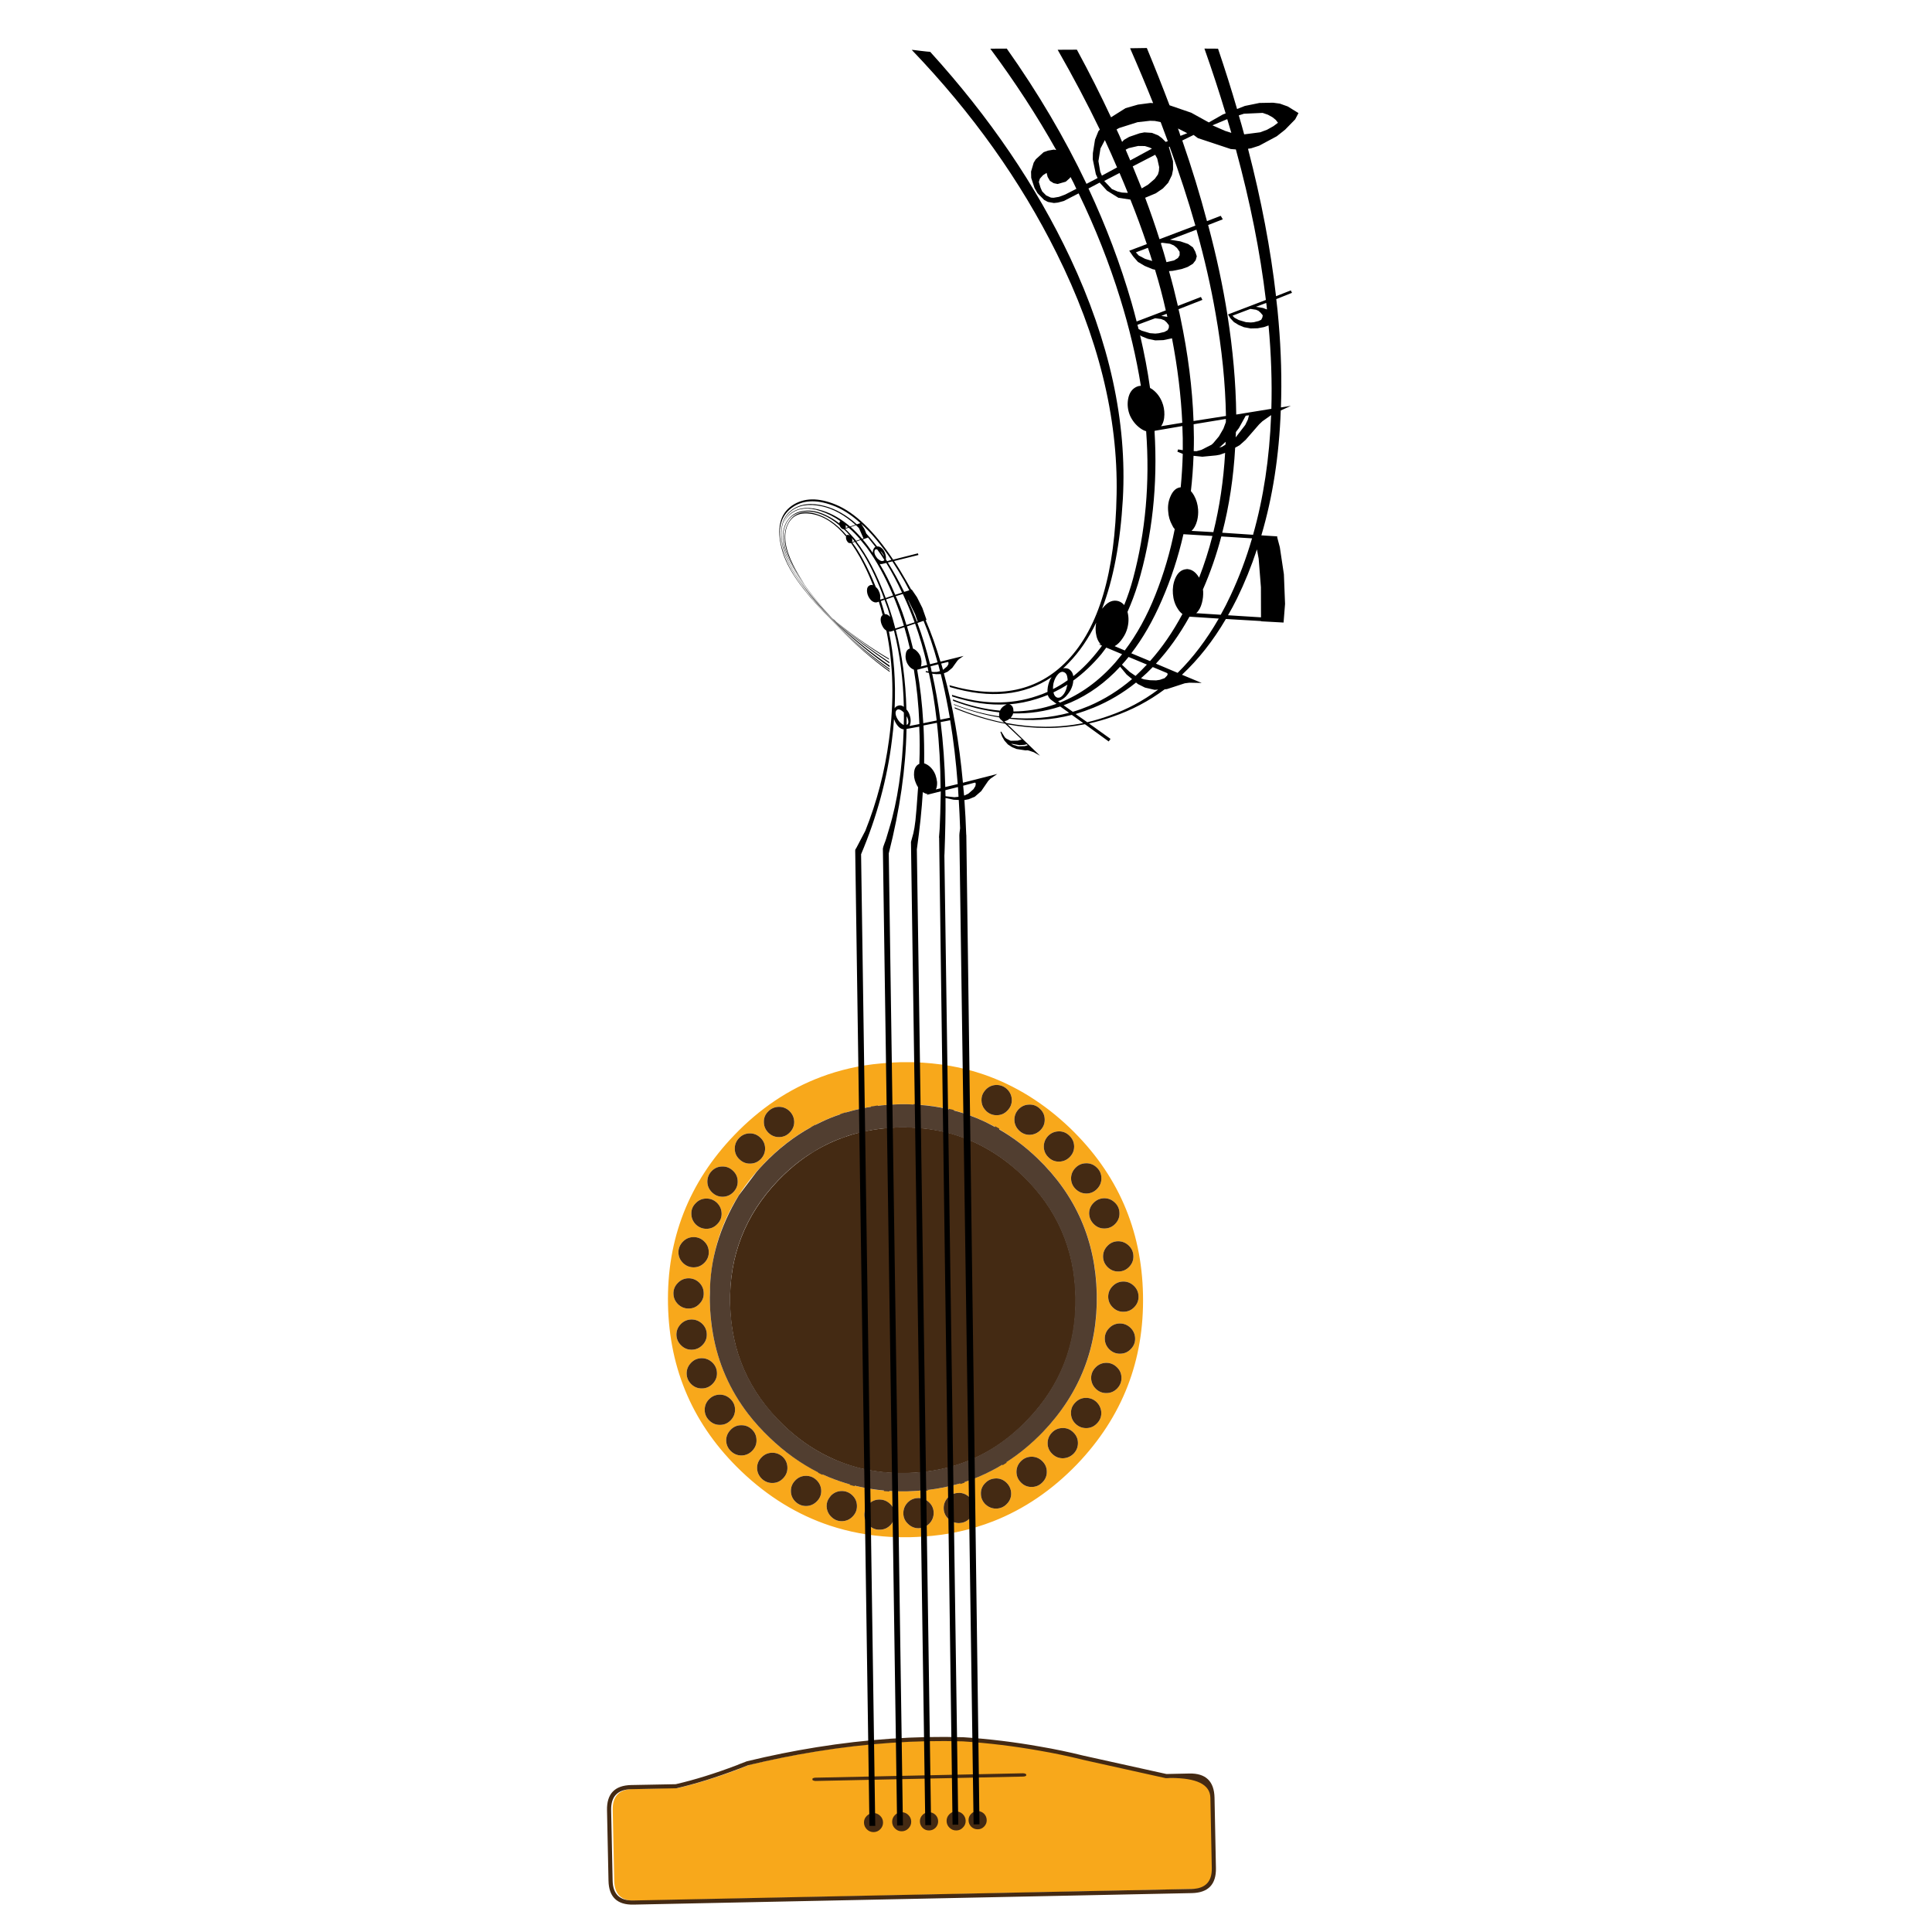 <?xml version="1.0" encoding="utf-8"?>
<!-- Generator: Adobe Illustrator 16.0.0, SVG Export Plug-In . SVG Version: 6.00 Build 0)  -->
<!DOCTYPE svg PUBLIC "-//W3C//DTD SVG 1.1//EN" "http://www.w3.org/Graphics/SVG/1.1/DTD/svg11.dtd">
<svg version="1.1" id="Layer_1" xmlns="http://www.w3.org/2000/svg" xmlns:xlink="http://www.w3.org/1999/xlink" x="0px" y="0px"
	 width="300px" height="300px" viewBox="0 0 300 300" enable-background="new 0 0 300 300" xml:space="preserve">
<g>
	<path fill-rule="evenodd" clip-rule="evenodd" fill="#F8A81B" d="M152.906,174.159c-1.655-0.789-3.383-1.403-5.185-1.839
		c-1.879-0.464-3.826-0.738-5.843-0.825c-0.729-0.034-1.466-0.047-2.212-0.038c-0.918,0.025-1.823,0.085-2.715,0.181
		c-1.699,0.172-3.337,0.471-4.916,0.901c-1.544,0.419-3.023,0.965-4.439,1.634c-3.285,1.526-6.288,3.706-9.007,6.537
		c-5.748,5.996-8.536,13.143-8.364,21.438c0.172,8.286,3.251,15.304,9.239,21.051c2.84,2.711,5.929,4.77,9.266,6.177
		c1.458,0.601,2.964,1.081,4.517,1.442c1.595,0.368,3.243,0.604,4.941,0.707c0.892,0.051,1.797,0.064,2.715,0.039
		c0.747-0.01,1.484-0.047,2.213-0.117c2.017-0.17,3.955-0.527,5.817-1.066c1.775-0.516,3.474-1.197,5.095-2.047
		c2.865-1.492,5.508-3.495,7.928-6.009c5.748-5.997,8.535-13.14,8.363-21.426c-0.18-8.295-3.26-15.317-9.238-21.063
		C158.547,177.423,155.824,175.532,152.906,174.159z M152.868,172.217c0.077,0.104,0.163,0.201,0.257,0.295
		c0.48,0.456,1.043,0.675,1.686,0.658c0.645-0.01,1.188-0.254,1.635-0.734c0.455-0.464,0.678-1.012,0.669-1.647
		c-0.018-0.644-0.261-1.197-0.733-1.66c-0.472-0.446-1.029-0.664-1.673-0.655c-0.644,0.017-1.192,0.262-1.647,0.732
		c-0.086,0.095-0.166,0.193-0.244,0.297c-0.292,0.402-0.429,0.861-0.412,1.376C152.414,171.384,152.568,171.831,152.868,172.217z
		 M152.765,166.85c4.899,1.691,9.364,4.466,13.396,8.326c7.344,7.068,11.119,15.695,11.324,25.878
		c0.205,10.191-3.205,18.958-10.23,26.302c-3.886,4.032-8.239,6.991-13.061,8.879c-1.656,0.643-3.363,1.163-5.121,1.557
		c-1.871,0.421-3.805,0.691-5.804,0.811c-0.617,0.043-1.244,0.073-1.878,0.09c-1.03,0.018-2.046,0.005-3.05-0.038
		c-1.69-0.096-3.341-0.291-4.954-0.593c-1.536-0.291-3.033-0.677-4.491-1.157c-5.052-1.673-9.655-4.495-13.807-8.467
		c-7.36-7.044-11.148-15.661-11.362-25.853c-0.206-10.183,3.221-18.954,10.281-26.314c3.979-4.144,8.462-7.154,13.447-9.032
		c1.432-0.541,2.912-0.987,4.439-1.339c1.595-0.369,3.233-0.626,4.916-0.772c1.004-0.103,2.02-0.167,3.05-0.192
		c0.635-0.009,1.261-0.009,1.878,0c2.007,0.059,3.955,0.252,5.842,0.579C149.364,165.83,151.092,166.275,152.765,166.85z
		 M117.559,227.973c0.018,0.635,0.262,1.184,0.733,1.647c0.481,0.454,1.042,0.673,1.686,0.656c0.644-0.009,1.188-0.254,1.634-0.733
		c0.455-0.472,0.673-1.024,0.657-1.66c-0.009-0.644-0.245-1.192-0.708-1.647c-0.48-0.446-1.042-0.665-1.686-0.655
		c-0.643,0.017-1.188,0.261-1.634,0.733C117.777,226.775,117.55,227.33,117.559,227.973z M126.785,229.825
		c-0.472-0.454-1.029-0.673-1.672-0.655c-0.644,0.008-1.192,0.252-1.647,0.732c-0.455,0.473-0.674,1.03-0.657,1.673
		c0.018,0.636,0.257,1.177,0.721,1.622c0.471,0.446,1.029,0.665,1.672,0.656c0.644-0.018,1.192-0.262,1.647-0.734
		c0.463-0.463,0.687-1.012,0.669-1.646C127.501,230.829,127.257,230.281,126.785,229.825z M132.344,232.181
		c-0.472-0.445-1.029-0.664-1.673-0.656c-0.644,0.018-1.193,0.258-1.647,0.72c-0.077,0.096-0.15,0.19-0.219,0.284
		c-0.309,0.394-0.459,0.853-0.45,1.377c0.017,0.515,0.184,0.979,0.501,1.389c0.068,0.086,0.146,0.167,0.232,0.245
		c0.472,0.463,1.029,0.687,1.673,0.669c0.643-0.018,1.192-0.261,1.646-0.733c0.455-0.471,0.674-1.025,0.657-1.659
		C133.056,233.18,132.816,232.635,132.344,232.181z M143.14,232.656c-0.18-0.034-0.369-0.047-0.566-0.038
		c-0.644,0.009-1.192,0.244-1.647,0.708c-0.446,0.48-0.665,1.042-0.656,1.686c0.009,0.635,0.253,1.174,0.734,1.621
		c0.463,0.454,1.017,0.678,1.66,0.669c0.197-0.008,0.386-0.038,0.566-0.09c0.412-0.104,0.777-0.317,1.094-0.643
		c0.446-0.482,0.665-1.038,0.656-1.674c-0.008-0.643-0.253-1.188-0.733-1.635C143.921,232.952,143.552,232.752,143.14,232.656z
		 M134.878,233.57c-0.446,0.48-0.665,1.043-0.656,1.686c0.018,0.635,0.262,1.175,0.734,1.621c0.472,0.455,1.029,0.674,1.672,0.657
		c0.644-0.01,1.193-0.249,1.647-0.721c0.009-0.009,0.018-0.018,0.026-0.026c0.429-0.472,0.639-1.021,0.631-1.646
		c-0.009-0.636-0.245-1.172-0.708-1.609c-0.009-0.008-0.018-0.017-0.026-0.025c-0.472-0.445-1.029-0.664-1.673-0.657
		C135.882,232.858,135.333,233.099,134.878,233.57z M116.761,221.963c-0.48-0.454-1.042-0.673-1.686-0.655
		c-0.643,0.008-1.188,0.248-1.634,0.721c-0.462,0.48-0.69,1.042-0.682,1.685c0.026,0.636,0.27,1.177,0.733,1.622
		c0.472,0.454,1.03,0.678,1.673,0.67c0.644-0.019,1.192-0.263,1.647-0.734c0.463-0.481,0.682-1.038,0.656-1.673
		C117.46,222.955,117.224,222.41,116.761,221.963z M109.426,218.952c0.009,0.636,0.253,1.185,0.734,1.647
		c0.472,0.454,1.03,0.673,1.672,0.656c0.644-0.009,1.193-0.253,1.647-0.733c0.446-0.473,0.665-1.025,0.656-1.66
		c-0.008-0.644-0.253-1.192-0.733-1.646c-0.472-0.446-1.029-0.666-1.673-0.656c-0.644,0.017-1.192,0.261-1.647,0.733
		C109.636,217.756,109.417,218.31,109.426,218.952z M107.29,211.631c-0.455,0.472-0.678,1.029-0.669,1.672
		c0.017,0.635,0.257,1.181,0.721,1.635c0.472,0.455,1.029,0.674,1.672,0.656c0.644-0.009,1.193-0.249,1.647-0.72
		c0.463-0.481,0.686-1.039,0.669-1.673c-0.017-0.645-0.257-1.188-0.721-1.636c-0.48-0.454-1.042-0.677-1.686-0.668
		C108.281,210.914,107.736,211.158,107.29,211.631z M107.342,204.888c-0.644,0.018-1.188,0.258-1.634,0.722
		c-0.455,0.471-0.678,1.028-0.669,1.672c0.018,0.635,0.262,1.18,0.733,1.635c0.472,0.463,1.029,0.686,1.673,0.669
		c0.644-0.018,1.193-0.262,1.647-0.734c0.455-0.471,0.674-1.024,0.657-1.659c-0.009-0.644-0.249-1.192-0.721-1.647
		C108.547,205.099,107.985,204.88,107.342,204.888z M106.878,198.493c-0.644,0.017-1.188,0.261-1.634,0.732
		c-0.463,0.473-0.687,1.03-0.669,1.673c0.017,0.636,0.257,1.18,0.721,1.635c0.48,0.455,1.042,0.674,1.686,0.655
		c0.644-0.008,1.188-0.252,1.634-0.732c0.463-0.473,0.682-1.025,0.657-1.659c-0.009-0.645-0.245-1.193-0.708-1.647
		C108.083,198.703,107.522,198.484,106.878,198.493z M109.336,192.754c-0.472-0.454-1.029-0.674-1.673-0.657
		c-0.644,0.01-1.193,0.253-1.647,0.734c-0.455,0.471-0.678,1.029-0.669,1.672c0.017,0.635,0.262,1.181,0.734,1.635
		c0.472,0.445,1.029,0.666,1.673,0.656c0.643-0.017,1.192-0.261,1.646-0.733c0.455-0.472,0.674-1.024,0.657-1.66
		C110.048,193.757,109.808,193.208,109.336,192.754z M109.645,186.113c-0.644,0.009-1.188,0.254-1.634,0.733
		c-0.463,0.464-0.682,1.017-0.656,1.66c0.009,0.635,0.244,1.184,0.708,1.647c0.48,0.446,1.042,0.665,1.686,0.656
		c0.644-0.018,1.188-0.262,1.634-0.734c0.463-0.471,0.686-1.024,0.668-1.659c-0.017-0.644-0.257-1.192-0.72-1.647
		C110.851,186.315,110.288,186.097,109.645,186.113z M114.547,183.424c-0.008-0.644-0.253-1.188-0.733-1.634
		c-0.473-0.454-1.029-0.673-1.673-0.656c-0.644,0.009-1.193,0.249-1.647,0.721c-0.446,0.472-0.665,1.029-0.656,1.673
		c0.017,0.635,0.262,1.179,0.734,1.635c0.472,0.454,1.029,0.678,1.672,0.669c0.644-0.018,1.193-0.262,1.647-0.734
		C114.346,184.616,114.565,184.059,114.547,183.424z M118.15,179.962c0.446-0.479,0.665-1.036,0.657-1.672
		c-0.018-0.644-0.262-1.188-0.733-1.634c-0.473-0.455-1.03-0.679-1.673-0.669c-0.644,0.017-1.193,0.261-1.647,0.733
		c-0.455,0.48-0.673,1.041-0.656,1.686c0.008,0.635,0.253,1.175,0.733,1.621c0.473,0.455,1.03,0.673,1.673,0.656
		C117.146,180.675,117.696,180.435,118.15,179.962z M120.917,171.869c-0.643,0.017-1.192,0.261-1.647,0.733
		c-0.462,0.464-0.682,1.017-0.656,1.66c0.008,0.635,0.249,1.184,0.72,1.646c0.472,0.455,1.03,0.674,1.673,0.657
		c0.644-0.01,1.193-0.254,1.647-0.734c0.455-0.471,0.678-1.024,0.669-1.659c-0.025-0.645-0.27-1.193-0.733-1.647
		C122.118,172.079,121.561,171.859,120.917,171.869z M159.816,171.522c-0.643,0.008-1.192,0.248-1.646,0.72
		c-0.446,0.472-0.665,1.029-0.656,1.672c0.018,0.635,0.262,1.181,0.732,1.635c0.464,0.455,1.018,0.678,1.66,0.669
		c0.645-0.025,1.197-0.271,1.66-0.732c0.455-0.473,0.674-1.025,0.656-1.661c-0.008-0.643-0.252-1.191-0.733-1.647
		C161.018,171.714,160.46,171.495,159.816,171.522z M116.401,274.026c3.611-0.866,7.18-1.582,10.706-2.148
		c7.738-1.253,15.283-1.772,22.634-1.557h0.013c3.999,0.267,7.95,0.746,11.852,1.44c2.238,0.387,4.461,0.854,6.666,1.403
		l0.012,0.012l12.934,2.871c0.025,0,0.051,0,0.076,0h0.219c0.078,0,0.154-0.005,0.232-0.013h0.219
		c4.066-0.009,6.125,1.012,6.176,3.062l0.219,10.99c0.051,2.118-0.979,3.198-3.088,3.242l-86.652,1.827
		c-2.119,0.042-3.2-1-3.243-3.127l-0.232-10.989c-0.042-2.119,0.996-3.199,3.114-3.242l6.961-0.155c0.017,0,0.039,0,0.064,0
		c2.968-0.694,6.164-1.694,9.586-2.998C115.384,274.438,115.895,274.232,116.401,274.026z M148.956,231.808
		c-0.034,0.008-0.073,0.013-0.116,0.013c-0.644,0.009-1.193,0.249-1.647,0.721c-0.454,0.473-0.673,1.029-0.656,1.672
		c0.009,0.636,0.249,1.177,0.721,1.622c0.48,0.454,1.042,0.678,1.686,0.669c0.042,0,0.081-0.004,0.115-0.013
		c0.592-0.034,1.098-0.274,1.518-0.72c0.455-0.482,0.678-1.038,0.669-1.674c-0.018-0.644-0.262-1.184-0.732-1.621
		C150.067,232.048,149.548,231.825,148.956,231.808z M156.291,230.238c-0.473-0.464-1.029-0.687-1.674-0.67
		c-0.188,0.009-0.373,0.034-0.553,0.077c-0.412,0.104-0.776,0.322-1.094,0.657c-0.463,0.471-0.682,1.028-0.656,1.672
		c0.009,0.626,0.245,1.166,0.707,1.622c0.344,0.317,0.722,0.519,1.134,0.604c0.18,0.043,0.364,0.06,0.553,0.052
		c0.644-0.018,1.188-0.258,1.634-0.722c0.463-0.471,0.687-1.02,0.67-1.647C156.994,231.241,156.754,230.692,156.291,230.238z
		 M161.812,226.853c-0.472-0.445-1.03-0.664-1.673-0.656c-0.644,0.019-1.192,0.263-1.647,0.734
		c-0.446,0.472-0.665,1.029-0.655,1.673c0.016,0.635,0.261,1.179,0.732,1.635c0.463,0.454,1.017,0.673,1.66,0.655
		c0.643-0.008,1.197-0.252,1.66-0.733c0.455-0.472,0.674-1.025,0.656-1.66C162.536,227.857,162.291,227.309,161.812,226.853z
		 M171.012,219.377c-0.025-0.643-0.27-1.196-0.734-1.66c-0.471-0.446-1.029-0.665-1.672-0.656s-1.193,0.254-1.646,0.734
		c-0.465,0.471-0.684,1.028-0.657,1.673c0.009,0.634,0.249,1.179,0.721,1.634c0.472,0.446,1.03,0.665,1.673,0.656
		c0.645-0.009,1.191-0.254,1.646-0.734C170.797,220.561,171.02,220.012,171.012,219.377z M171.744,211.618
		c-0.643,0.017-1.191,0.261-1.646,0.733c-0.453,0.472-0.678,1.028-0.668,1.673c0.025,0.636,0.27,1.18,0.732,1.634
		c0.473,0.455,1.029,0.673,1.672,0.656c0.645-0.009,1.193-0.249,1.648-0.721c0.455-0.479,0.674-1.037,0.656-1.672
		c-0.008-0.645-0.25-1.188-0.721-1.634C172.945,211.832,172.389,211.608,171.744,211.618z M175.592,209.481
		c0.465-0.472,0.688-1.024,0.67-1.66c-0.018-0.643-0.258-1.192-0.721-1.646c-0.48-0.455-1.041-0.678-1.686-0.669
		c-0.643,0.017-1.188,0.261-1.635,0.732c-0.463,0.473-0.686,1.03-0.668,1.673c0.018,0.636,0.258,1.181,0.721,1.635
		c0.48,0.455,1.041,0.674,1.686,0.655C174.602,210.193,175.146,209.953,175.592,209.481z M163.329,222.466
		c-0.446,0.471-0.665,1.028-0.655,1.673c0.008,0.635,0.253,1.18,0.732,1.634c0.465,0.454,1.018,0.678,1.66,0.669
		c0.644-0.026,1.197-0.27,1.66-0.733c0.445-0.472,0.666-1.025,0.656-1.66c-0.008-0.644-0.253-1.191-0.732-1.646
		c-0.473-0.464-1.03-0.683-1.674-0.658C164.333,221.754,163.783,221.993,163.329,222.466z M174.396,198.995
		c-0.645,0.016-1.191,0.261-1.648,0.733c-0.455,0.472-0.678,1.028-0.668,1.672c0.018,0.635,0.26,1.181,0.732,1.635
		c0.473,0.455,1.029,0.673,1.674,0.656c0.643-0.009,1.191-0.249,1.646-0.722c0.455-0.471,0.674-1.023,0.656-1.659
		c-0.01-0.644-0.248-1.191-0.721-1.647C175.598,199.209,175.039,198.985,174.396,198.995z M173.586,192.74
		c-0.645,0.018-1.189,0.263-1.635,0.733c-0.455,0.473-0.678,1.029-0.67,1.674c0.018,0.635,0.262,1.179,0.734,1.634
		s1.029,0.674,1.672,0.656c0.645-0.008,1.193-0.248,1.648-0.721c0.453-0.473,0.672-1.025,0.656-1.659
		c-0.01-0.645-0.25-1.193-0.721-1.647C174.791,192.956,174.229,192.732,173.586,192.74z M173.109,186.731
		c-0.473-0.456-1.029-0.678-1.672-0.67c-0.645,0.019-1.193,0.263-1.648,0.734c-0.455,0.463-0.678,1.017-0.67,1.659
		c0.027,0.635,0.271,1.18,0.734,1.635c0.473,0.464,1.029,0.687,1.674,0.669c0.643-0.008,1.191-0.248,1.646-0.72
		c0.463-0.481,0.682-1.039,0.656-1.674C173.82,187.723,173.58,187.177,173.109,186.731z M166.791,177.98
		c-0.018-0.643-0.262-1.187-0.733-1.634c-0.472-0.463-1.029-0.687-1.673-0.668c-0.644,0.017-1.193,0.257-1.647,0.72
		c-0.446,0.48-0.665,1.043-0.656,1.686c0.018,0.635,0.258,1.176,0.722,1.621c0.471,0.464,1.029,0.688,1.672,0.669
		c0.644-0.017,1.192-0.257,1.646-0.72C166.586,179.174,166.808,178.615,166.791,177.98z M168.631,180.632
		c-0.643,0.01-1.191,0.249-1.646,0.721c-0.455,0.473-0.678,1.028-0.67,1.673c0.018,0.636,0.263,1.18,0.734,1.634
		c0.48,0.456,1.041,0.678,1.686,0.67c0.643-0.019,1.188-0.262,1.635-0.734c0.453-0.479,0.672-1.037,0.654-1.672
		c-0.008-0.644-0.248-1.189-0.719-1.634C169.832,180.834,169.275,180.615,168.631,180.632z"/>
	<path fill-rule="evenodd" clip-rule="evenodd" fill="#442A13" d="M152.868,172.217c-0.3-0.386-0.454-0.833-0.464-1.339
		c-0.017-0.515,0.12-0.974,0.412-1.376c0.078-0.104,0.158-0.202,0.244-0.297c0.455-0.471,1.004-0.716,1.647-0.732
		c0.644-0.009,1.201,0.209,1.673,0.655c0.473,0.463,0.716,1.017,0.733,1.66c0.009,0.636-0.214,1.184-0.669,1.647
		c-0.446,0.48-0.99,0.725-1.635,0.734c-0.643,0.017-1.205-0.202-1.686-0.658C153.031,172.418,152.945,172.32,152.868,172.217z
		 M159.816,171.522c0.644-0.027,1.201,0.191,1.673,0.654c0.481,0.456,0.726,1.005,0.733,1.647c0.018,0.636-0.201,1.188-0.656,1.661
		c-0.463,0.462-1.016,0.707-1.66,0.732c-0.643,0.009-1.196-0.214-1.66-0.669c-0.471-0.454-0.715-1-0.732-1.635
		c-0.009-0.643,0.21-1.2,0.656-1.672C158.624,171.771,159.174,171.53,159.816,171.522z M120.917,171.869
		c0.644-0.01,1.201,0.21,1.673,0.656c0.463,0.454,0.708,1.003,0.733,1.647c0.009,0.635-0.214,1.188-0.669,1.659
		c-0.455,0.48-1.003,0.725-1.647,0.734c-0.643,0.017-1.201-0.202-1.673-0.657c-0.472-0.463-0.712-1.012-0.72-1.646
		c-0.026-0.644,0.193-1.196,0.656-1.66C119.725,172.13,120.274,171.886,120.917,171.869z M142.008,175.1
		c2.05,0.118,4.01,0.445,5.88,0.978c1.801,0.531,3.539,1.265,5.211,2.2c2.008,1.124,3.903,2.534,5.688,4.233
		c5.345,5.146,8.094,11.427,8.248,18.839c0.154,7.411-2.333,13.79-7.463,19.135c-1.716,1.793-3.552,3.29-5.508,4.49
		c-1.629,0.995-3.337,1.793-5.121,2.394c-1.845,0.618-3.779,1.025-5.804,1.223c-0.78,0.086-1.57,0.133-2.367,0.142
		c-0.875,0.026-1.733,0.013-2.574-0.039c-1.724-0.12-3.38-0.382-4.967-0.784c-1.57-0.412-3.075-0.97-4.516-1.674
		c-2.54-1.209-4.903-2.865-7.09-4.967c-5.354-5.13-8.107-11.401-8.261-18.813c-0.146-7.412,2.346-13.799,7.476-19.16
		c2.093-2.179,4.383-3.93,6.872-5.25c1.416-0.746,2.899-1.355,4.452-1.828c1.57-0.479,3.209-0.81,4.916-0.99
		c0.841-0.095,1.699-0.154,2.573-0.18C140.451,175.039,141.236,175.056,142.008,175.1z M118.15,179.962
		c-0.455,0.473-1.004,0.713-1.647,0.722c-0.644,0.017-1.201-0.201-1.673-0.656c-0.48-0.446-0.725-0.986-0.733-1.621
		c-0.017-0.645,0.201-1.205,0.656-1.686c0.455-0.473,1.004-0.717,1.647-0.733c0.643-0.01,1.2,0.214,1.673,0.669
		c0.471,0.446,0.716,0.99,0.733,1.634C118.815,178.926,118.597,179.482,118.15,179.962z M114.547,183.424
		c0.018,0.635-0.201,1.192-0.656,1.673c-0.454,0.473-1.003,0.717-1.647,0.734c-0.643,0.009-1.201-0.215-1.672-0.669
		c-0.472-0.456-0.717-1-0.734-1.635c-0.009-0.644,0.21-1.201,0.656-1.673c0.454-0.472,1.004-0.712,1.647-0.721
		c0.644-0.017,1.2,0.202,1.673,0.656C114.294,182.236,114.539,182.78,114.547,183.424z M109.645,186.113
		c0.643-0.017,1.206,0.202,1.686,0.656c0.463,0.455,0.704,1.004,0.72,1.647c0.018,0.635-0.206,1.188-0.668,1.659
		c-0.447,0.473-0.991,0.717-1.634,0.734c-0.644,0.009-1.206-0.21-1.686-0.656c-0.463-0.464-0.699-1.013-0.708-1.647
		c-0.026-0.644,0.193-1.196,0.656-1.66C108.457,186.367,109.001,186.122,109.645,186.113z M109.336,192.754
		c0.472,0.454,0.712,1.003,0.721,1.646c0.017,0.636-0.202,1.188-0.657,1.66c-0.454,0.473-1.003,0.717-1.646,0.733
		c-0.644,0.01-1.201-0.211-1.673-0.656c-0.472-0.454-0.717-1-0.734-1.635c-0.008-0.643,0.215-1.201,0.669-1.672
		c0.454-0.481,1.003-0.725,1.647-0.734C108.307,192.08,108.864,192.3,109.336,192.754z M106.878,198.493
		c0.644-0.009,1.205,0.21,1.685,0.656c0.463,0.454,0.7,1.003,0.708,1.647c0.025,0.634-0.193,1.187-0.657,1.659
		c-0.446,0.48-0.991,0.725-1.634,0.732c-0.643,0.019-1.205-0.2-1.686-0.655c-0.463-0.455-0.704-0.999-0.721-1.635
		c-0.017-0.643,0.206-1.2,0.669-1.673C105.69,198.754,106.235,198.51,106.878,198.493z M107.342,204.888
		c0.644-0.008,1.205,0.211,1.685,0.656c0.472,0.455,0.712,1.004,0.721,1.647c0.017,0.635-0.202,1.188-0.657,1.659
		c-0.454,0.473-1.003,0.717-1.647,0.734c-0.644,0.017-1.201-0.206-1.673-0.669c-0.471-0.455-0.716-1-0.733-1.635
		c-0.008-0.644,0.214-1.201,0.669-1.672C106.153,205.146,106.698,204.905,107.342,204.888z M107.29,211.631
		c0.446-0.473,0.991-0.717,1.634-0.733c0.644-0.009,1.205,0.214,1.686,0.668c0.463,0.447,0.704,0.991,0.721,1.636
		c0.017,0.634-0.206,1.191-0.669,1.673c-0.455,0.471-1.004,0.711-1.647,0.72c-0.644,0.018-1.201-0.201-1.672-0.656
		c-0.463-0.454-0.704-1-0.721-1.635C106.612,212.66,106.835,212.103,107.29,211.631z M109.426,218.952
		c-0.008-0.643,0.21-1.196,0.657-1.659c0.455-0.473,1.003-0.717,1.647-0.733c0.644-0.01,1.201,0.21,1.673,0.656
		c0.48,0.454,0.725,1.003,0.733,1.646c0.008,0.635-0.21,1.188-0.656,1.66c-0.455,0.48-1.004,0.725-1.647,0.733
		c-0.643,0.017-1.201-0.202-1.672-0.656C109.679,220.137,109.435,219.588,109.426,218.952z M116.761,221.963
		c0.463,0.447,0.699,0.992,0.708,1.635c0.026,0.635-0.193,1.191-0.656,1.673c-0.455,0.472-1.003,0.716-1.647,0.734
		c-0.643,0.008-1.201-0.216-1.673-0.67c-0.463-0.445-0.707-0.986-0.733-1.622c-0.009-0.643,0.219-1.204,0.682-1.685
		c0.447-0.473,0.992-0.713,1.634-0.721C115.718,221.29,116.281,221.509,116.761,221.963z M134.878,233.57
		c0.455-0.472,1.004-0.712,1.647-0.722c0.644-0.007,1.201,0.212,1.673,0.657c0.008,0.009,0.017,0.018,0.026,0.025
		c0.463,0.438,0.699,0.974,0.708,1.609c0.008,0.626-0.202,1.175-0.631,1.646c-0.008,0.009-0.017,0.018-0.026,0.026
		c-0.454,0.472-1.003,0.711-1.647,0.721c-0.643,0.017-1.201-0.202-1.672-0.657c-0.472-0.446-0.716-0.986-0.734-1.621
		C134.214,234.613,134.433,234.051,134.878,233.57z M142.664,237.302c-0.644,0.009-1.197-0.215-1.66-0.669
		c-0.481-0.447-0.725-0.986-0.734-1.621c-0.008-0.644,0.21-1.205,0.656-1.686c0.455-0.464,1.004-0.699,1.647-0.708
		c0.197-0.009,0.386,0.004,0.566,0.038c0.412,0.096,0.781,0.296,1.107,0.604c0.48,0.447,0.725,0.992,0.733,1.635
		c0.008,0.636-0.21,1.191-0.656,1.674c-0.317,0.325-0.682,0.539-1.094,0.643C143.05,237.264,142.861,237.294,142.664,237.302z
		 M132.344,232.181c0.472,0.454,0.712,0.999,0.721,1.635c0.017,0.634-0.202,1.188-0.657,1.659c-0.454,0.473-1.003,0.716-1.646,0.733
		c-0.644,0.018-1.201-0.206-1.673-0.669c-0.086-0.078-0.164-0.159-0.232-0.245c-0.317-0.41-0.485-0.874-0.501-1.389
		c-0.009-0.524,0.142-0.983,0.45-1.377c0.069-0.094,0.142-0.188,0.219-0.284c0.454-0.462,1.003-0.702,1.647-0.72
		C131.314,231.517,131.872,231.735,132.344,232.181z M126.785,229.825c0.472,0.456,0.716,1.004,0.734,1.647
		c0.017,0.635-0.206,1.184-0.669,1.646c-0.455,0.473-1.003,0.717-1.647,0.734c-0.644,0.009-1.201-0.21-1.672-0.656
		c-0.464-0.445-0.704-0.986-0.721-1.622c-0.017-0.643,0.202-1.2,0.657-1.673c0.455-0.48,1.003-0.725,1.647-0.732
		C125.755,229.152,126.313,229.371,126.785,229.825z M117.559,227.973c-0.008-0.643,0.219-1.197,0.682-1.659
		c0.446-0.473,0.991-0.717,1.634-0.733c0.644-0.01,1.206,0.209,1.686,0.655c0.463,0.455,0.699,1.004,0.708,1.647
		c0.017,0.636-0.202,1.188-0.657,1.66c-0.446,0.479-0.991,0.725-1.634,0.733c-0.644,0.017-1.205-0.202-1.686-0.656
		C117.82,229.156,117.576,228.607,117.559,227.973z M126.296,276.099c0.094-0.042,0.21-0.063,0.347-0.063l32.195-0.683
		c0.138,0,0.258,0.021,0.361,0.064c0.094,0.034,0.145,0.081,0.154,0.142v0.115c0,0.052-0.047,0.094-0.142,0.129
		c-0.103,0.043-0.224,0.063-0.36,0.063l-32.183,0.683c-0.137,0-0.253-0.021-0.347-0.064c-0.112-0.034-0.168-0.077-0.168-0.129
		v-0.115C126.146,276.18,126.193,276.133,126.296,276.099z M116.169,274.104c-0.455,0.188-0.914,0.369-1.377,0.541
		c-0.052,0.009-0.103,0.025-0.155,0.052c-3.431,1.304-6.63,2.299-9.599,2.986c-0.026,0-0.047,0-0.064,0l-6.961,0.141
		c-2.119,0.051-3.157,1.137-3.114,3.255l0.232,10.938c0.034,2.11,1.111,3.14,3.229,3.088l86.691-1.789
		c2.119-0.052,3.158-1.132,3.115-3.242l-0.219-10.938c-0.053-2.042-2.117-3.059-6.191-3.051l-0.219,0.014
		c-0.076,0-0.154,0.005-0.23,0.013h-0.219c-0.025,0-0.053,0-0.078,0l-12.932-2.869l-0.014-0.014
		c-2.204-0.54-4.426-1.003-6.665-1.389c-3.912-0.695-7.866-1.175-11.864-1.442h-0.013c-7.353-0.214-14.906,0.306-22.661,1.558
		C123.345,272.521,119.78,273.237,116.169,274.104z M114.406,274.104c0.128-0.052,0.249-0.102,0.36-0.153
		c0.395-0.146,0.789-0.296,1.184-0.451c0.017-0.008,0.03-0.013,0.039-0.013c3.654-0.884,7.249-1.608,10.783-2.174
		c7.79-1.254,15.382-1.771,22.776-1.558h0.013c4.032,0.266,8.013,0.751,11.941,1.454c2.266,0.386,4.504,0.854,6.717,1.402
		l12.908,2.857l3.551-0.078c2.547-0.052,3.852,1.197,3.912,3.745l0.219,10.938c0.051,2.539-1.197,3.835-3.744,3.887l-86.679,1.788
		c-2.548,0.06-3.848-1.18-3.899-3.719l-0.231-10.938c-0.052-2.547,1.196-3.851,3.744-3.911l6.923-0.13
		C107.856,276.374,111.018,275.391,114.406,274.104z M168.631,180.632c0.645-0.017,1.201,0.202,1.674,0.657
		c0.471,0.444,0.711,0.99,0.719,1.634c0.018,0.635-0.201,1.192-0.654,1.672c-0.447,0.473-0.992,0.716-1.635,0.734
		c-0.645,0.008-1.205-0.214-1.686-0.67c-0.472-0.454-0.717-0.998-0.734-1.634c-0.008-0.645,0.215-1.2,0.67-1.673
		C167.439,180.881,167.988,180.642,168.631,180.632z M166.791,177.98c0.017,0.635-0.205,1.193-0.67,1.674
		c-0.454,0.463-1.003,0.703-1.646,0.72c-0.643,0.019-1.201-0.205-1.672-0.669c-0.464-0.445-0.704-0.986-0.722-1.621
		c-0.009-0.643,0.21-1.205,0.656-1.686c0.454-0.463,1.004-0.703,1.647-0.72c0.644-0.019,1.201,0.205,1.673,0.668
		C166.529,176.794,166.773,177.338,166.791,177.98z M173.109,186.731c0.471,0.445,0.711,0.991,0.721,1.634
		c0.025,0.635-0.193,1.192-0.656,1.674c-0.455,0.472-1.004,0.712-1.646,0.72c-0.645,0.018-1.201-0.205-1.674-0.669
		c-0.463-0.455-0.707-1-0.734-1.635c-0.008-0.643,0.215-1.196,0.67-1.659c0.455-0.472,1.004-0.716,1.648-0.734
		C172.08,186.054,172.637,186.275,173.109,186.731z M173.586,192.74c0.643-0.008,1.205,0.216,1.686,0.67
		c0.471,0.454,0.711,1.003,0.721,1.647c0.016,0.634-0.203,1.187-0.656,1.659c-0.455,0.473-1.004,0.713-1.648,0.721
		c-0.643,0.018-1.199-0.201-1.672-0.656s-0.717-0.999-0.734-1.634c-0.008-0.645,0.215-1.201,0.67-1.674
		C172.396,193.003,172.941,192.758,173.586,192.74z M174.396,198.995c0.643-0.01,1.201,0.214,1.672,0.668
		c0.473,0.456,0.711,1.004,0.721,1.647c0.018,0.636-0.201,1.188-0.656,1.659c-0.455,0.473-1.004,0.713-1.646,0.722
		c-0.645,0.017-1.201-0.201-1.674-0.656c-0.473-0.454-0.715-1-0.732-1.635c-0.01-0.644,0.213-1.2,0.668-1.672
		C173.205,199.256,173.752,199.011,174.396,198.995z M163.329,222.466c0.454-0.473,1.004-0.712,1.647-0.722
		c0.644-0.024,1.201,0.194,1.674,0.658c0.479,0.454,0.725,1.002,0.732,1.646c0.01,0.635-0.211,1.188-0.656,1.66
		c-0.463,0.464-1.017,0.707-1.66,0.733c-0.643,0.009-1.195-0.215-1.66-0.669c-0.479-0.454-0.725-0.999-0.732-1.634
		C162.664,223.494,162.883,222.937,163.329,222.466z M175.592,209.481c-0.445,0.472-0.99,0.712-1.633,0.72
		c-0.645,0.019-1.205-0.2-1.686-0.655c-0.463-0.454-0.703-0.999-0.721-1.635c-0.018-0.643,0.205-1.2,0.668-1.673
		c0.447-0.472,0.992-0.716,1.635-0.732c0.645-0.009,1.205,0.214,1.686,0.669c0.463,0.454,0.703,1.004,0.721,1.646
		C176.279,208.457,176.057,209.01,175.592,209.481z M171.744,211.618c0.645-0.01,1.201,0.214,1.674,0.67
		c0.471,0.445,0.713,0.989,0.721,1.634c0.018,0.635-0.201,1.192-0.656,1.672c-0.455,0.472-1.004,0.712-1.648,0.721
		c-0.643,0.017-1.199-0.201-1.672-0.656c-0.463-0.454-0.707-0.998-0.732-1.634c-0.01-0.645,0.215-1.201,0.668-1.673
		C170.553,211.879,171.102,211.635,171.744,211.618z M171.012,219.377c0.008,0.635-0.215,1.184-0.67,1.646
		c-0.455,0.48-1.002,0.726-1.646,0.734c-0.643,0.009-1.201-0.21-1.673-0.656c-0.472-0.455-0.712-1-0.721-1.634
		c-0.026-0.645,0.192-1.202,0.657-1.673c0.453-0.48,1.004-0.726,1.646-0.734s1.201,0.21,1.672,0.656
		C170.742,218.181,170.986,218.734,171.012,219.377z M161.889,230.16c-0.463,0.481-1.018,0.726-1.66,0.733
		c-0.644,0.018-1.197-0.201-1.66-0.655c-0.472-0.456-0.717-1-0.732-1.635c-0.01-0.644,0.209-1.201,0.655-1.673
		c0.455-0.472,1.004-0.716,1.647-0.734c0.643-0.008,1.201,0.211,1.673,0.656c0.479,0.456,0.725,1.005,0.733,1.647
		C162.563,229.135,162.344,229.688,161.889,230.16z M156.291,230.238c0.463,0.454,0.703,1.003,0.721,1.646
		c0.017,0.628-0.207,1.177-0.67,1.647c-0.445,0.464-0.99,0.704-1.634,0.722c-0.188,0.008-0.373-0.009-0.553-0.052
		c-0.412-0.086-0.79-0.287-1.134-0.604c-0.462-0.456-0.698-0.996-0.707-1.622c-0.025-0.644,0.193-1.201,0.656-1.672
		c0.317-0.335,0.682-0.554,1.094-0.657c0.18-0.043,0.365-0.068,0.553-0.077C155.262,229.552,155.818,229.774,156.291,230.238z
		 M148.956,231.808c0.592,0.018,1.111,0.24,1.558,0.669c0.471,0.438,0.715,0.978,0.732,1.621c0.009,0.636-0.214,1.191-0.669,1.674
		c-0.42,0.445-0.926,0.686-1.518,0.72c-0.034,0.009-0.073,0.013-0.115,0.013c-0.644,0.009-1.206-0.215-1.686-0.669
		c-0.472-0.445-0.712-0.986-0.721-1.622c-0.017-0.643,0.202-1.199,0.656-1.672c0.455-0.472,1.004-0.712,1.647-0.721
		C148.883,231.82,148.922,231.815,148.956,231.808z M149.947,282.738c0.009,0.404-0.132,0.75-0.424,1.042
		c-0.284,0.301-0.627,0.451-1.03,0.451c-0.404,0.008-0.755-0.134-1.056-0.426c-0.292-0.282-0.442-0.626-0.45-1.028
		c-0.008-0.404,0.133-0.755,0.425-1.056c0.283-0.292,0.626-0.441,1.029-0.45c0.403,0,0.755,0.142,1.055,0.424
		C149.789,281.987,149.938,282.335,149.947,282.738z M153.215,282.622c0.01,0.387-0.123,0.721-0.398,1.004
		c-0.274,0.283-0.601,0.425-0.978,0.425c-0.396,0.009-0.733-0.12-1.017-0.386c-0.274-0.283-0.417-0.617-0.425-1.005
		c-0.009-0.394,0.124-0.729,0.398-1.003c0.267-0.282,0.597-0.429,0.991-0.438c0.377,0,0.713,0.134,1.004,0.399
		C153.065,281.894,153.207,282.228,153.215,282.622z M145.675,282.79c0.008,0.386-0.125,0.725-0.399,1.016
		c-0.275,0.275-0.605,0.417-0.991,0.426c-0.396,0.008-0.734-0.124-1.018-0.399c-0.274-0.275-0.416-0.605-0.424-0.991
		c-0.008-0.395,0.124-0.733,0.398-1.016c0.266-0.275,0.596-0.417,0.991-0.425c0.386-0.009,0.725,0.125,1.017,0.398
		C145.524,282.064,145.666,282.396,145.675,282.79z M141.042,281.825c0.292,0.282,0.442,0.626,0.45,1.029
		c0.009,0.403-0.133,0.754-0.425,1.055c-0.283,0.292-0.626,0.442-1.029,0.45c-0.403,0.009-0.755-0.132-1.055-0.424
		c-0.292-0.283-0.442-0.626-0.451-1.03c-0.008-0.403,0.133-0.754,0.424-1.055c0.284-0.292,0.626-0.442,1.03-0.45
		C140.39,281.392,140.743,281.533,141.042,281.825z M134.582,281.979c0.284-0.292,0.627-0.442,1.03-0.451
		c0.403-0.008,0.755,0.134,1.056,0.425c0.292,0.283,0.442,0.627,0.45,1.029c0.008,0.404-0.133,0.755-0.425,1.057
		c-0.283,0.291-0.626,0.44-1.029,0.449c-0.403,0.009-0.755-0.132-1.055-0.424c-0.292-0.292-0.442-0.64-0.451-1.043
		C134.149,282.618,134.291,282.271,134.582,281.979z"/>
	<path fill-rule="evenodd" clip-rule="evenodd" fill="#513E30" d="M147.36,172.358v-0.182c0.249,0.053,0.498,0.112,0.747,0.182
		v0.077c1.664,0.429,3.264,1.008,4.799,1.737c0.541,0.266,1.077,0.544,1.609,0.836v-0.13c0.214,0.112,0.428,0.233,0.643,0.361v0.142
		c2.094,1.201,4.066,2.689,5.92,4.465c5.971,5.739,9.045,12.761,9.227,21.065c0.17,8.277-2.607,15.419-8.339,21.425
		c-1.776,1.845-3.667,3.41-5.675,4.697v0.103c-0.215,0.137-0.425,0.27-0.631,0.398l-0.013-0.104
		c-0.522,0.327-1.063,0.631-1.622,0.915c-1.355,0.711-2.771,1.307-4.246,1.788v0.09c-0.215,0.068-0.433,0.142-0.656,0.219v-0.09
		c-0.061,0.008-0.125,0.021-0.193,0.039c-1.57,0.445-3.183,0.767-4.839,0.965l-0.038-0.271l0.026,0.359
		c-0.215,0.035-0.429,0.061-0.644,0.078v-0.09c-0.104,0.009-0.206,0.012-0.309,0.012c-0.729,0.061-1.467,0.104-2.213,0.129
		c-0.918,0.018-1.823,0-2.715-0.051c-0.034-0.008-0.069-0.013-0.103-0.013v0.09c-0.283-0.017-0.562-0.038-0.836-0.063v-0.104
		l-0.012,0.012c-1.356-0.128-2.686-0.337-3.99-0.629c-0.18-0.044-0.36-0.087-0.541-0.129v0.09c-0.257-0.06-0.51-0.13-0.759-0.206
		v-0.077c-1.089-0.309-2.162-0.678-3.218-1.106c-0.343-0.154-0.686-0.305-1.029-0.451v0.078c-0.215-0.111-0.434-0.215-0.656-0.31
		v-0.064c-2.703-1.363-5.225-3.17-7.566-5.417c-1.219-1.166-2.316-2.38-3.294-3.642c-2.865-3.723-4.697-7.893-5.495-12.507
		c-0.206-1.201-0.347-2.425-0.424-3.667c-0.026-0.421-0.043-0.842-0.052-1.262c-0.008-0.43-0.004-0.854,0.013-1.274
		c-0.009-5.225,1.488-10.312,4.491-15.261l2.792-3.693c0.352-0.403,0.712-0.798,1.081-1.184c2.256-2.351,4.709-4.255,7.36-5.714
		v-0.025c0.206-0.112,0.417-0.228,0.631-0.348v0.039c0.326-0.172,0.661-0.334,1.003-0.489c0.927-0.446,1.875-0.828,2.844-1.146
		v-0.038c0.292-0.112,0.583-0.206,0.875-0.284v0.025c0.24-0.077,0.485-0.146,0.733-0.205c1.038-0.282,2.106-0.511,3.204-0.682
		v-0.052c0.352-0.052,0.703-0.104,1.055-0.155v0.065c0.214-0.026,0.429-0.056,0.644-0.09c0.9-0.087,1.81-0.143,2.728-0.167
		c0.738-0.019,1.467-0.005,2.188,0.038v-0.063c0.214,0.007,0.429,0.021,0.643,0.037v0.064c1.665,0.104,3.277,0.339,4.838,0.708
		L147.36,172.358z M138.958,175.1l-1.93,0.141c-0.205,0.026-0.411,0.052-0.617,0.078c-0.352,0.05-0.7,0.102-1.042,0.153
		l-2.445,0.541c-0.266,0.068-0.532,0.142-0.798,0.219c-0.24,0.068-0.484,0.146-0.734,0.231v0.025
		c-0.291,0.085-0.574,0.188-0.849,0.309v-0.025c-0.987,0.368-1.943,0.802-2.87,1.3c-0.343,0.18-0.673,0.365-0.991,0.554v0.025
		c-0.214,0.128-0.429,0.262-0.644,0.398v-0.025c-1.861,1.157-3.603,2.583-5.225,4.272c-5.112,5.345-7.592,11.715-7.438,19.108
		c0.009,0.472,0.035,0.943,0.077,1.415c0.206,3.235,0.939,6.25,2.2,9.046c1.013,2.266,2.372,4.381,4.079,6.345
		c0.549,0.651,1.146,1.291,1.789,1.917c4.461,4.342,9.668,6.82,15.622,7.438h0.013c1.124,0.111,2.269,0.158,3.436,0.141
		c7.386-0.103,13.657-2.813,18.813-8.132c5.155-5.311,7.677-11.667,7.565-19.07c-0.102-7.411-2.809-13.696-8.119-18.853
		c-3.439-3.337-7.309-5.57-11.607-6.704c-1.493-0.394-3.041-0.655-4.645-0.784c-0.214-0.009-0.433-0.021-0.657-0.038v-0.013
		c-0.754-0.034-1.535-0.048-2.342-0.039C139.387,175.073,139.172,175.081,138.958,175.1z"/>
	<path fill-rule="evenodd" clip-rule="evenodd" d="M142.934,7.894c0.781,0.094,1.282,0.146,1.505,0.154
		c9.23,10.157,16.476,20.816,21.734,31.977c6.117,13.014,8.844,25.496,8.184,37.446c-0.395,6.803-1.471,12.486-3.23,17.05
		c0.121-0.145,0.232-0.27,0.336-0.374c0.668-0.746,1.393-1.016,2.174-0.811c0.369,0.112,0.678,0.318,0.926,0.618
		c0.533-1.304,0.992-2.672,1.377-4.105c1.947-7.274,2.625-14.905,2.033-22.891c-0.301-0.078-0.617-0.24-0.951-0.489
		c-0.678-0.498-1.201-1.154-1.57-1.969c-0.334-0.832-0.43-1.672-0.283-2.522c0.172-0.979,0.631-1.626,1.377-1.943
		c0.205-0.086,0.408-0.129,0.605-0.129c-0.703-4.417-1.771-8.934-3.205-13.549c-1.715-5.542-3.869-10.985-6.459-16.33l-2.304,1.184
		l-0.914,0.245l-0.617,0.065l-0.939-0.168l-0.579-0.308L161.104,30l-0.464-0.811l-0.515-1.57l-0.025-0.978l0.412-1.389l0.322-0.515
		l1.223-1.106l0.681-0.245l0.901-0.154l0.373,0.064c-2.994-5.335-6.408-10.582-10.242-15.737l2.561-0.012
		c4.872,6.888,8.998,13.888,12.379,21l1.725-0.9l-0.271-0.592l-0.477-2.303l0.014-0.978l0.334-2.098l0.529-1.312l0.217-0.245
		c-1.973-4.083-4.155-8.214-6.549-12.392l2.985-0.014c1.931,3.562,3.698,7.061,5.302,10.501l2.252-1.417l1.93-0.553l1.93-0.257
		l0.426,0.026c-1.115-2.788-2.309-5.627-3.578-8.519l2.6-0.039c1.252,3.027,2.428,5.992,3.525,8.892l3.373,1.158l2.727,1.506
		l2.176-1.235l0.438-0.167c-0.986-3.286-2.086-6.64-3.295-10.063l2.111,0.012c1.08,3.183,2.066,6.305,2.957,9.368l1.211-0.476
		l2.266-0.463l2.109-0.039l1.055,0.142l1.223,0.437l1.672,1.03l-0.514,0.978l-1.557,1.595l-1.299,1.03l-2.742,1.467l-1.234,0.399
		l-0.49,0.077c2.068,7.961,3.518,15.592,4.35,22.892l2.291-0.901l0.193,0.374l-2.445,0.978c0.146,1.175,0.266,2.346,0.359,3.513
		c0.396,4.632,0.516,9.067,0.361,13.305c0.584-0.086,1.098-0.167,1.543-0.244l-1.568,0.721c-0.25,7-1.252,13.463-3.012,19.391
		l2.471,0.155l-0.014,0.128l0.412,1.558l0.631,4.195l0.18,4.606l-0.23,2.896l-3.5-0.193v-0.039l-5.457-0.322
		c-1.98,3.38-4.254,6.267-6.82,8.661l3.063,1.273l-1.916-0.038l-0.709,0.09l-2.766,0.901l-0.361,0.038
		c-2.453,1.827-5.133,3.239-8.041,4.234c-1.227,0.437-2.463,0.793-3.707,1.067l3.346,2.394l-0.283,0.399l-3.693-2.676
		c-3.885,0.764-7.892,0.771-12.018,0.025c2.273,2.188,3.955,3.81,5.044,4.864l-0.965-0.54l-0.759-0.258l-0.245-0.052l-0.271,0.026
		l-1.402-0.218l-0.695-0.284l-0.656-0.424l-0.527-0.592l-0.373-0.643l-0.257-0.721l0.128-0.038l0.58,0.914l0.219,0.18l0.604,0.308
		l0.117,0.026l1.055-0.026l0.604-0.18l-2.573-2.445c-2.539-0.489-5.146-1.282-7.824-2.38l-0.026-0.167
		c2.6,1.072,5.16,1.866,7.682,2.381l-0.359-0.36c-0.172-0.111-0.305-0.267-0.399-0.463c-2.272-0.369-4.615-1.021-7.025-1.956
		l-0.013-0.091c2.385,0.918,4.727,1.549,7.026,1.892c0-0.06,0-0.12,0-0.18c0-0.155,0.009-0.3,0.025-0.438
		c-2.308-0.265-4.692-0.861-7.154-1.787l-0.052-0.232c2.531,0.961,4.972,1.544,7.322,1.75c0.034-0.068,0.068-0.138,0.103-0.206
		c0.172-0.274,0.408-0.489,0.708-0.644c0.077-0.042,0.154-0.085,0.231-0.128c-2.693,0.163-5.516-0.245-8.467-1.223l-0.039-0.257
		c4.693,1.518,9.093,1.579,13.203,0.18c0.549-0.171,1.094-0.382,1.635-0.631c-0.01-0.103-0.01-0.214,0-0.334
		c0.033-0.541,0.175-1.081,0.424-1.621c0.086-0.103,0.154-0.215,0.205-0.335c-4.263,2.874-9.518,3.389-15.762,1.544l-0.103-0.295
		c7.678,2.213,13.795,0.926,18.35-3.86c4.863-5.079,7.402-13.675,7.617-25.787c0.232-12.011-2.869-24.479-9.303-37.407
		C158.482,28.079,150.98,17.545,141.57,7.74C141.69,7.74,142.145,7.791,142.934,7.894z M190.236,20.324l0.965,0.309
		c-0.207-0.695-0.416-1.403-0.631-2.124l-0.129,0.039l-2.174,0.913L190.236,20.324z M195.68,20.543l1.068-0.399l0.99-0.553
		l0.707-0.528l-0.348-0.45l-0.514-0.412l-0.695-0.386l-0.822-0.284l-2.91,0.129l-0.797,0.257c0.301,1.003,0.578,1.986,0.836,2.946
		L195.68,20.543z M174.537,21.714l0.811-0.464l1.609-0.553l0.746-0.142l1.172,0.078l0.965,0.386l0.578,0.425l0.592,0.592
		l0.322-0.116c-0.377-0.978-0.746-1.965-1.107-2.959l-0.9-0.18l-0.746-0.026l-1.943,0.219l-2.883,0.913l-0.373,0.219
		c0.309,0.635,0.598,1.278,0.861,1.93L174.537,21.714z M183.584,21.817c1.492,4.306,2.77,8.48,3.834,12.52l2.137-0.824l0.322,0.54
		l-2.279,0.888c1.295,4.838,2.295,9.497,2.998,13.974c0.85,5.388,1.305,10.539,1.365,15.455c2.127-0.343,3.947-0.639,5.455-0.888
		c0.121-4.144-0.025-8.463-0.438-12.958l-0.037,0.026l-0.684,0.245l-0.965,0.18l-1.094,0.026l-1.043-0.193l-0.822-0.348l-0.732-0.45
		l-0.529-0.566l-0.387-0.618l5.881-2.251c-0.883-7.429-2.436-15.219-4.658-23.368l-0.797-0.065l-5.109-1.698l-0.656-0.489
		L183.584,21.817z M181.615,22.769L181.5,22.82l0.643,2.213l0.012,1.274l-0.18,0.888l-0.578,1.184l-0.811,0.875l-1.107,0.759
		l-1.66,0.695c0.814,2.17,1.557,4.315,2.227,6.434l5.572-2.11C184.492,31.061,183.158,26.973,181.615,22.769z M182.914,19.951
		c0.146,0.378,0.275,0.759,0.387,1.145l1.055-0.411L182.914,19.951z M179.375,24.031l-3.486,1.801
		c0.471,1.149,0.936,2.29,1.391,3.423l0.99-0.579l1.041-0.9l0.49-0.682l0.154-0.541l0.039-0.605l-0.297-1.325L179.375,24.031z
		 M178.525,22.91l-0.746-0.231l-1.055-0.012l-1.453,0.334l-0.477,0.244c0.232,0.541,0.467,1.093,0.707,1.661l3.373-1.828
		L178.525,22.91z M171.463,28.097l1.195,1.261l0.928,0.398l0.629,0.142l0.914,0.051c-0.412-1.029-0.842-2.059-1.287-3.088
		L171.463,28.097z M170.563,25.021l0.281,1.647l0.258,0.605l2.355-1.274c-0.602-1.407-1.23-2.822-1.893-4.246l-0.682,1.3
		L170.563,25.021z M165.492,28.212l-1.262,0.36l-0.617-0.128l-0.58-0.36l-0.359-0.618l-0.154-0.618l-0.554,0.348l-0.489,0.54
		l-0.168,0.515l0.271,0.913l0.256,0.566l0.618,0.619l0.733,0.334l0.412,0.025l0.836-0.142l0.939-0.347l1.764-0.9
		c-0.283-0.627-0.584-1.235-0.9-1.828l-0.154,0.193L165.492,28.212z M171.887,29.602l-1.133-1.248l-1.736,0.914
		c2.727,5.833,4.959,11.744,6.691,17.732c0.283,0.987,0.545,1.96,0.785,2.92l4.529-1.724c-0.473-2.11-1.029-4.216-1.674-6.318
		l-0.359-0.076l-1.223-0.502l-1.068-0.631l-0.732-0.835l-0.619-0.901l2.729-1.03c-0.771-2.29-1.621-4.593-2.547-6.91l-1.867-0.283
		L171.887,29.602z M184.498,37.889l0.744,0.527l0.361,0.657l0.232,0.721l-0.168,0.605l-0.426,0.553l-0.797,0.488l-0.951,0.335
		l-1.402,0.283l-0.568,0.039c0.508,1.793,0.967,3.594,1.379,5.404l3.576-1.389l0.232,0.45l-3.707,1.454
		c0.113,0.438,0.211,0.884,0.297,1.338c1.176,5.585,1.852,10.925,2.031,16.021c1.477-0.231,3.154-0.493,5.033-0.785
		c-0.086-5.044-0.623-10.346-1.609-15.905c-0.729-4.204-1.721-8.544-2.973-13.022l-4.104,1.558l1.607,0.257L184.498,37.889z
		 M181.666,37.85l-1.197-0.154l-0.217,0.064c0.316,0.986,0.607,1.969,0.875,2.947l1.182-0.27l0.605-0.374l0.258-0.425v-0.54
		l-0.412-0.592l-0.488-0.398L181.666,37.85z M177.807,40.192l1.105,0.334c-0.207-0.687-0.428-1.368-0.668-2.046l-1.867,0.708
		l0.451,0.489L177.807,40.192z M180.637,52.815l-1.248,0.039l-1.158-0.244l-0.977-0.399l-0.221-0.142
		c0.652,2.771,1.168,5.495,1.545,8.171c0.111,0.06,0.227,0.129,0.348,0.207c0.678,0.498,1.184,1.158,1.518,1.981
		c0.25,0.609,0.369,1.253,0.361,1.931c-0.01,0.764-0.182,1.373-0.516,1.828c0.902-0.155,2-0.334,3.295-0.541
		c-0.197-4.229-0.729-8.6-1.596-13.112L180.637,52.815z M181.268,49.2c-0.043-0.163-0.082-0.321-0.117-0.477l-0.822,0.335
		L181.268,49.2z M180.805,49.74l-0.516-0.206l-0.914-0.116l-2.754,1.017c0.061,0.214,0.121,0.438,0.182,0.668l0.488,0.245
		l1.273,0.386l0.838,0.064l0.525-0.052l0.889-0.205l0.49-0.271l0.193-0.373l0.012-0.386l-0.361-0.464L180.805,49.74z
		 M179.273,66.918c0.514,8.407-0.348,16.342-2.588,23.805c-0.463,1.493-0.998,2.922-1.607,4.286c0,0.026,0.008,0.06,0.025,0.103
		c0.189,0.798,0.172,1.613-0.051,2.444c-0.139,0.523-0.373,1.03-0.709,1.519c-0.377,0.583-0.797,1.004-1.26,1.261l1.57,0.668
		c1.869-2.47,3.457-5.353,4.76-8.646c1.305-3.277,2.305-6.675,2.998-10.192c-0.162-0.171-0.295-0.377-0.398-0.617
		c-0.369-0.669-0.574-1.381-0.617-2.137c-0.086-0.814,0.029-1.586,0.348-2.316c0.377-0.892,0.908-1.369,1.596-1.428
		c0.162-1.707,0.27-3.44,0.32-5.198h-0.025l-0.811-0.335l0.104-0.348l0.732,0.116c0.018-1.227-0.004-2.475-0.064-3.744l-4.207,0.72
		C179.346,66.889,179.307,66.902,179.273,66.918z M185.797,70.059l0.76-0.206l1.57-0.798l0.27-0.245l0.875-1.042l0.695-1.197
		l0.385-1.03c0-0.171,0-0.334,0-0.489l-5.006,0.824c0.053,1.417,0.057,2.806,0.014,4.17L185.797,70.059z M195.023,47.643l1.094,0.18
		l0.617,0.232c-0.025-0.343-0.064-0.683-0.115-1.017L195.023,47.643z M195.744,48.556l-0.336-0.296l-0.385-0.167l-0.861-0.129
		l-2.781,1.055l0.297,0.309l0.67,0.361l1.119,0.334l0.746,0.051l0.463-0.038l0.771-0.193l0.398-0.193l0.18-0.36l0.053-0.335
		L195.744,48.556z M195.512,65.902l-2.084,2.394l-0.939,0.836l-0.693,0.386c-0.26,4.658-0.928,9.059-2.008,13.203l4.785,0.321
		c1.623-5.713,2.557-11.907,2.805-18.581l-1.352,0.952L195.512,65.902z M193.916,64.59l0.039-0.104l-0.516,0.064l-1.066,1.93
		l-0.465,0.604c0,0.266-0.012,0.546-0.039,0.837l1.494-1.93l0.412-0.862L193.916,64.59z M190.326,68.592l-0.861,0.797l-0.182,0.104
		l0.451-0.104l0.553-0.334C190.305,68.917,190.318,68.763,190.326,68.592z M188.834,70.714l-2.137,0.206l-1.365-0.142
		c-0.068,1.861-0.205,3.689-0.41,5.482c0.172,0.188,0.336,0.417,0.488,0.683c0.361,0.651,0.572,1.372,0.631,2.161
		c0.043,0.583-0.008,1.167-0.154,1.75c-0.188,0.703-0.477,1.23-0.863,1.582l3.385,0.194c0.971-3.904,1.578-8.009,1.828-12.314
		l-0.824,0.295L188.834,70.714z M195.795,91.188l-0.348-4.427l-0.27-1.454c-0.875,2.651-1.904,5.19-3.09,7.618
		c-0.445,0.901-0.912,1.772-1.402,2.612l5.123,0.322L195.795,91.188z M194.418,83.596l-4.773-0.296
		c-0.754,2.873-1.707,5.619-2.855,8.235c0.016,0.111,0.027,0.214,0.037,0.309c0.025,0.6-0.037,1.192-0.193,1.775
		c-0.18,0.694-0.475,1.227-0.887,1.595l3.809,0.245c0.541-0.961,1.051-1.96,1.531-2.999
		C192.406,89.647,193.518,86.692,194.418,83.596z M186.195,89.708c0.814-2.102,1.506-4.263,2.072-6.485l-4.504-0.271
		c-0.807,3.56-1.93,6.987-3.371,10.282c-1.363,3.157-2.938,5.894-4.723,8.209l2.908,1.209c1.871-2.093,3.547-4.529,5.031-7.309
		c-0.275-0.197-0.52-0.471-0.732-0.824c-0.43-0.652-0.678-1.424-0.748-2.316c-0.068-0.849,0.053-1.643,0.361-2.381
		c0.387-0.9,0.959-1.38,1.725-1.441c0.094-0.026,0.18-0.026,0.256,0c0.678,0.077,1.252,0.515,1.725,1.313V89.708z M170.215,96.683
		c-1.176,2.453-2.596,4.533-4.26,6.241c-0.283,0.308-0.575,0.596-0.876,0.861c0.231-0.051,0.464-0.042,0.695,0.026l0.181,0.064
		l0.142,0.104c0.317,0.24,0.506,0.579,0.565,1.016c1.459-1.166,2.805-2.56,4.041-4.182c0.145-0.171,0.283-0.36,0.412-0.566
		l-0.527-0.206l0.334,0.013c-0.404-0.42-0.656-1.021-0.76-1.801C170.102,97.72,170.119,97.197,170.215,96.683z M156.689,109.37
		c0.094,0,0.189,0.034,0.283,0.103c0.249,0.163,0.377,0.429,0.387,0.798c0.008,0.069,0.013,0.137,0.013,0.206
		c1.989-0.025,3.903-0.317,5.739-0.875c0.334-0.104,0.647-0.206,0.939-0.309l-0.875-0.656c-0.223-0.181-0.382-0.421-0.477-0.721
		c-0.559,0.224-1.124,0.425-1.699,0.605C159.602,108.967,158.165,109.25,156.689,109.37z M157.141,111.184
		c-0.068,0.086-0.138,0.176-0.206,0.271c3.131,0.266,6.155,0.008,9.071-0.772l-1.377-0.978c-2.342,0.771-4.777,1.128-7.309,1.068
		C157.295,110.909,157.234,111.047,157.141,111.184z M163.51,107.002c0.789-0.395,1.543-0.85,2.265-1.364
		c0.009-0.095,0.005-0.194-0.013-0.296c-0.052-0.532-0.236-0.853-0.554-0.965l-0.103-0.039c-0.275-0.069-0.554,0.06-0.837,0.386
		c-0.317,0.352-0.544,0.811-0.682,1.377C163.527,106.41,163.502,106.711,163.51,107.002z M164.591,109.1
		c3.183-1.27,6.044-3.342,8.583-6.215c0.352-0.42,0.707-0.853,1.066-1.3l-2.457-1.029c-0.248,0.326-0.502,0.66-0.76,1.004
		c-1.354,1.621-2.809,2.993-4.361,4.117c-0.025,0.498-0.168,0.991-0.424,1.48c-0.224,0.386-0.49,0.738-0.799,1.055
		c-0.377,0.343-0.754,0.562-1.133,0.656L164.591,109.1z M164.307,108.34c0.318,0.017,0.627-0.197,0.928-0.644
		c0.231-0.36,0.377-0.737,0.438-1.132c0.043-0.086,0.068-0.167,0.076-0.245c-0.703,0.438-1.428,0.837-2.174,1.197
		c0.111,0.472,0.33,0.746,0.656,0.824H164.307z M144.748,104.608c0.515,2.273,0.936,4.654,1.261,7.142l1.48-0.296
		c-0.095-0.515-0.189-1.034-0.283-1.558c-0.334-1.801-0.708-3.542-1.12-5.224l-0.707,0.013L144.748,104.608z M144.967,104.351
		l0.566-0.025l0.425-0.116c-0.086-0.36-0.176-0.712-0.27-1.055l-1.197,0.309c0.077,0.266,0.137,0.549,0.18,0.85L144.967,104.351z
		 M146.434,104.017l0.618-0.527l0.206-0.321l0.025-0.245l-0.039-0.128h-0.09l-1.004,0.244
		C146.246,103.356,146.34,103.682,146.434,104.017z M145.585,102.846c-0.618-2.282-1.343-4.431-2.175-6.447l-0.952,0.335
		c0.755,2.016,1.407,4.152,1.956,6.408L145.585,102.846z M148.66,102.601l-0.798,1.107l-0.708,0.592l-0.592,0.258
		c1.407,5.104,2.394,10.766,2.96,16.985l5.34-1.364l-1.068,0.733l-0.335,0.334l-1.093,1.596l-1.004,0.875l-0.94,0.386l-0.67,0.128
		c0.129,1.776,0.224,3.582,0.284,5.417l0.013-0.025l2.045,153.655l-0.914,0.012l-2.213-153.59c-0.008-0.103,0.03-0.463,0.116-1.08
		c-0.052-1.501-0.12-2.969-0.206-4.401l-0.798-0.039l-1.261-0.27c0.025,2.188-0.031,5.172-0.167,8.956l-0.013-0.398l2.162,150.862
		l-0.888,0.013l-2.085-153.308c0,0.018-0.008,0.035-0.025,0.052c0.034-0.309,0.068-0.759,0.103-1.351
		c0.068-1.278,0.128-3.229,0.179-5.855l-2.212,0.553l0.18-0.128c-0.24-0.034-0.494-0.138-0.76-0.308
		c-0.154,2.625-0.462,5.588-0.926,8.891l2.213,151.506l-0.9,0.013l-2.226-152.664c0.12-0.42,0.244-0.875,0.373-1.364
		c0.12-0.506,0.227-1.162,0.321-1.969c0.094-0.806,0.232-2.526,0.412-5.16c-0.154-0.231-0.274-0.464-0.36-0.695
		c-0.232-0.54-0.317-1.093-0.258-1.659c0.069-0.653,0.339-1.081,0.811-1.287c0.078-1.973,0.073-3.899-0.013-5.778l-1.981,0.36
		c0,0.042,0,0.09,0,0.142c-0.112,5.997-1.03,12.387-2.753,19.173l2.2,150.94l-0.901,0.025l-2.213-151.699
		c0.008-0.137,0.099-0.429,0.271-0.875c0.094-0.181,0.326-0.91,0.694-2.188c1.313-4.281,2.068-9.424,2.265-15.429
		c0-0.008,0-0.017,0-0.025c-0.292-0.026-0.571-0.176-0.836-0.451c-0.266-0.292-0.467-0.626-0.605-1.003
		c-0.017-0.051-0.038-0.094-0.064-0.128c-0.069,1.088-0.176,2.178-0.322,3.269c-0.729,5.97-2.325,11.872-4.787,17.706l2.201,150.875
		h-0.901l-2.212-151.442c0-0.137,0.047-0.253,0.141-0.347c0.077-0.129,0.553-1.038,1.429-2.728c1.801-4.504,3.028-9.218,3.68-14.142
		c0.815-6.014,0.678-11.659-0.411-16.935c-0.026-0.025-0.052-0.047-0.078-0.063c-0.231-0.146-0.425-0.391-0.579-0.733
		c-0.154-0.309-0.231-0.623-0.231-0.94c0.008-0.326,0.112-0.558,0.309-0.694c-0.172-0.704-0.369-1.394-0.592-2.072l-0.321,0.103
		c-0.25,0.052-0.515-0.03-0.798-0.244c-0.215-0.197-0.386-0.434-0.515-0.708c-0.146-0.31-0.214-0.618-0.206-0.926
		c0-0.377,0.142-0.63,0.425-0.76l0.09-0.038c0.146-0.043,0.287-0.035,0.425,0.026c-0.592-1.527-1.266-2.973-2.021-4.336
		c-0.446-0.79-0.909-1.528-1.39-2.213l-0.051,0.025v-0.025c-0.095,0.025-0.215,0.008-0.361-0.052
		c-0.094-0.077-0.189-0.202-0.283-0.373c-0.06-0.146-0.095-0.292-0.103-0.438c0-0.068,0.008-0.12,0.026-0.154
		c-1.656-2.007-3.437-3.178-5.34-3.513c-1.819-0.317-3.063,0.25-3.732,1.699c-0.721,1.578-0.433,3.659,0.862,6.241
		c0.472,0.953,1.077,1.969,1.814,3.05c-0.687-0.952-1.257-1.845-1.711-2.676c-1.501-2.736-1.828-4.984-0.979-6.743
		c0.815-1.639,2.239-2.179,4.272-1.622c1.75,0.48,3.385,1.608,4.903,3.384c0.026-0.034,0.052-0.056,0.077-0.064l0.026-0.012
		c0.137-0.025,0.274,0.017,0.412,0.129c-0.309-0.378-0.627-0.712-0.953-1.004c-0.12,0.008-0.236-0.035-0.347-0.129
		c-0.121-0.094-0.206-0.206-0.258-0.334c-0.026-0.042-0.052-0.09-0.077-0.141c-0.833-0.721-1.699-1.266-2.6-1.634
		c-1.141-0.472-2.188-0.627-3.14-0.464c-0.978,0.155-1.724,0.592-2.239,1.313c-1.192,1.698-0.918,4.135,0.824,7.309
		c1.167,2.137,3.024,4.606,5.571,7.412c0.447,0.497,0.996,1.025,1.647,1.583c2.179,1.836,4.739,3.74,7.682,5.713V103
		c-2.874-1.956-5.447-3.92-7.721-5.893c-0.54-0.463-1.089-0.996-1.646-1.596c-2.548-2.806-4.405-5.271-5.572-7.399
		c-1.827-3.312-2.063-5.816-0.707-7.515c0.583-0.747,1.394-1.171,2.432-1.274c1.064-0.129,2.196,0.099,3.397,0.683
		c0.712,0.334,1.398,0.759,2.059,1.273c0-0.18,0.056-0.295,0.167-0.347c-1.013-0.712-2.063-1.244-3.153-1.596
		c-1.827-0.592-3.311-0.468-4.452,0.373c-0.575,0.412-0.978,0.974-1.209,1.686c0.223-0.773,0.639-1.373,1.248-1.802
		c1.21-0.849,2.831-0.939,4.864-0.27c1.467,0.48,2.865,1.291,4.195,2.433l0.836-0.271c-1.698-1.519-3.439-2.475-5.224-2.87
		c-2.033-0.446-3.642-0.176-4.826,0.811c-1.338,1.115-1.741,2.904-1.209,5.366c0.583,2.942,2.964,6.572,7.142,10.887l1.583,1.608
		c2.265,2.29,4.877,4.478,7.836,6.562l0.013,0.167c-2.779-1.956-5.404-4.187-7.875-6.691l-1.622-1.66
		c-4.186-4.341-6.571-7.995-7.154-10.963c-0.515-2.565-0.039-4.396,1.428-5.495c1.295-0.978,3.007-1.188,5.134-0.631
		c1.698,0.447,3.363,1.394,4.993,2.845l0.553-0.194c-1.458-1.33-2.925-2.256-4.4-2.779c-2.54-0.926-4.628-0.789-6.267,0.412
		c-1.792,1.321-2.273,3.475-1.44,6.46c0.446,1.707,1.415,3.564,2.908,5.571c1.089,1.476,2.518,3.106,4.285,4.89l1.557,1.622
		c2.454,2.505,5.091,4.77,7.914,6.793l-0.013,0.143c-2.745-1.991-5.375-4.286-7.888-6.885l-1.609-1.673
		c-4.049-4.057-6.455-7.518-7.219-10.384c-0.892-3.286-0.364-5.588,1.583-6.91c1.81-1.21,4.075-1.249,6.794-0.116
		c2.951,1.235,5.911,4.079,8.879,8.531l3.848-0.978l0.077,0.257l-3.784,0.939c0.653,0.969,1.3,2.024,1.944,3.166
		c0.248,0.42,0.488,0.845,0.72,1.273l0.077-0.025l0.824,1.209l0.836,1.673l0.644,1.84l-0.142,0.038
		c0.875,2.033,1.643,4.182,2.303,6.447l3.59-0.888l-0.733,0.515L148.66,102.601z M145.443,111.879
		c-0.008-0.094-0.018-0.184-0.026-0.27c-0.283-2.488-0.678-4.864-1.184-7.129l-0.489-0.103l0.013-0.168l0.412,0.052
		c-0.042-0.232-0.089-0.459-0.141-0.682l-1.544,0.399c-0.008,0.008-0.03,0.016-0.064,0.026c0.463,2.59,0.776,5.313,0.939,8.171
		c-0.009,0.042-0.009,0.085,0,0.128L145.443,111.879z M146.061,112.124c0.395,3.183,0.635,6.545,0.721,10.088l1.93-0.462
		c-0.266-3.535-0.657-6.837-1.171-9.909L146.061,112.124z M145.25,120.308c0.12,0.334,0.206,0.704,0.257,1.106
		c0.026,0.472-0.034,0.862-0.18,1.171l0.721-0.18c-0.009-3.542-0.198-6.932-0.566-10.165l-2.085,0.412
		c0.095,1.938,0.129,3.898,0.103,5.88c0.232,0.061,0.494,0.202,0.786,0.425C144.714,119.308,145.036,119.758,145.25,120.308z
		 M148.751,122.211l-1.957,0.489c0.008,0.317,0.017,0.631,0.026,0.939l1.376,0.154l0.644-0.064
		C148.814,123.207,148.785,122.701,148.751,122.211z M151.453,122.07l0.064-0.334l-0.053-0.193l-0.115-0.013l-1.789,0.476
		c0.043,0.498,0.09,1.003,0.142,1.519l0.128-0.025l0.553-0.271l0.786-0.694L151.453,122.07z M156.266,112.265
		c4.109,0.781,8.089,0.786,11.941,0.014l-1.776-1.274c-3.097,0.806-6.323,1.007-9.677,0.604c-0.035,0.026-0.077,0.06-0.129,0.103
		c-0.23,0.164-0.459,0.253-0.682,0.271C156.055,112.06,156.162,112.154,156.266,112.265z M157.141,115.572l0.295,0.129l0.206,0.038
		l0.206,0.078l0.271,0.064l1.029-0.026l0.45-0.142l-0.166-0.141l-0.387,0.09l-0.76,0.039l-1.262-0.219L157.141,115.572z
		 M181.318,104.673l-0.076-0.154l-2.24-0.939c-0.574,0.608-1.184,1.188-1.826,1.737l0.449,0.167l0.928,0.141l0.977,0.025l0.58-0.089
		l0.732-0.257l0.387-0.399L181.318,104.673z M175.426,104.339l0.9,0.617c0.602-0.558,1.188-1.146,1.762-1.762l-2.842-1.185
		c-0.336,0.412-0.678,0.815-1.031,1.209L175.426,104.339z M176.711,106.229l-0.307-0.244c-2.025,1.63-4.221,2.929-6.59,3.9
		c-0.918,0.368-1.848,0.699-2.792,0.99l1.815,1.274c1.174-0.284,2.324-0.626,3.447-1.03c2.721-0.952,5.238-2.299,7.555-4.041
		l-0.555,0.039l-1.492-0.347L176.711,106.229z M182.863,104.48c2.375-2.341,4.504-5.151,6.383-8.428l-4.543-0.296
		c-1.553,2.796-3.291,5.229-5.211,7.296L182.863,104.48z M173.932,103.528c-2.271,2.462-4.82,4.307-7.643,5.534
		c-0.387,0.163-0.764,0.313-1.133,0.45l1.43,1.017c0.857-0.257,1.703-0.563,2.533-0.913c2.412-1.038,4.633-2.428,6.666-4.17
		l-0.85-0.707L173.932,103.528z M134.235,82.155l0.284,0.694c0.412,0.455,0.828,0.948,1.248,1.48
		c0.137,0.171,0.279,0.347,0.425,0.527c0.249-0.034,0.493,0.057,0.733,0.271c0.223,0.198,0.386,0.442,0.488,0.733
		c0.146,0.395,0.194,0.729,0.142,1.004c0.078,0.086,0.142,0.181,0.193,0.284l0.669-0.207c-1.553-2.308-3.119-4.182-4.697-5.623
		L134.235,82.155z M134.081,83.596l-0.695-1.57l-0.039-0.051c-0.146-0.138-0.288-0.279-0.425-0.425l-0.823,0.283
		c0.591,0.532,1.183,1.141,1.775,1.827L134.081,83.596z M133.953,83.763c0.54,0.626,1.063,1.326,1.569,2.097
		c0-0.068,0-0.124,0-0.167c0.043-0.369,0.18-0.63,0.412-0.785c-0.189-0.224-0.382-0.463-0.579-0.721
		c-0.197-0.249-0.398-0.502-0.604-0.759l-0.013,0.063L133.953,83.763z M135.947,85.32h-0.026c-0.112,0.094-0.159,0.261-0.142,0.502
		c0.035,0.24,0.146,0.48,0.334,0.721c0.112,0.171,0.274,0.321,0.489,0.45c0.24,0.155,0.438,0.176,0.592,0.064l0.052-0.012
		c0.017-0.035,0.042-0.069,0.077-0.104c-0.36-0.574-0.733-1.119-1.12-1.634C136.119,85.29,136.033,85.294,135.947,85.32z
		 M136.706,85.577c0.198,0.274,0.399,0.566,0.605,0.875c-0.077-0.232-0.185-0.43-0.321-0.593
		C136.92,85.749,136.826,85.654,136.706,85.577z M131.289,81.537c0.06,0.18,0.06,0.334,0,0.464l0.399-0.155
		C131.559,81.725,131.425,81.623,131.289,81.537z M131.237,82.128c0.575,0.541,1.146,1.158,1.711,1.853l0.631-0.219
		c-0.583-0.687-1.185-1.291-1.802-1.814L131.237,82.128z M132.975,84.084c1.681,2.17,3.2,5.095,4.555,8.776l1.145-0.399
		c-1.234-2.952-2.607-5.443-4.117-7.476c-0.309-0.395-0.618-0.772-0.927-1.133L132.975,84.084z M132.253,83.531
		c0.12,0.249,0.129,0.464,0.026,0.644l0.411-0.129C132.554,83.883,132.408,83.711,132.253,83.531z M132.357,84.265
		c0.574,0.755,1.119,1.621,1.634,2.599c0.746,1.355,1.415,2.789,2.007,4.298c0.214,0.163,0.373,0.374,0.476,0.63
		c0.103,0.189,0.171,0.407,0.206,0.657c0.034,0.188,0.03,0.365-0.013,0.527c0.009,0.042,0.025,0.086,0.051,0.128l0.553-0.18
		c-0.943-2.591-1.981-4.833-3.114-6.729c-0.463-0.738-0.931-1.423-1.402-2.059L132.357,84.265z M129.333,96.052
		c0.36,0.36,0.72,0.678,1.081,0.952c2.599,2.059,5.134,3.809,7.605,5.25l0.038,0.167c-2.333-1.381-4.872-3.165-7.618-5.353
		c-0.428-0.36-0.729-0.623-0.9-0.785C129.478,96.214,129.41,96.137,129.333,96.052z M130.4,97.197
		c2.583,2.333,5.156,4.379,7.721,6.138l0.025,0.257c-2.676-1.862-5.284-3.98-7.823-6.357l-1.622-1.66
		c-1.673-1.656-3.127-3.396-4.362-5.224c-1.424-2.11-2.294-3.903-2.612-5.378c-0.077-0.472-0.137-0.905-0.18-1.3
		c0.051,0.36,0.116,0.751,0.193,1.172c0.626,2.951,2.959,6.523,7,10.718C129.161,96.008,129.714,96.553,130.4,97.197z M140.476,90.3
		c-0.635-1.116-1.27-2.158-1.904-3.127l-0.708,0.167c0.867,1.381,1.712,2.904,2.535,4.568l0.798-0.244
		C140.957,91.209,140.717,90.754,140.476,90.3z M137.452,87.186h0.013v-0.013C137.457,87.173,137.452,87.177,137.452,87.186z
		 M136.603,87.572c0.849,1.398,1.651,2.993,2.406,4.787l1.056-0.335c-0.781-1.699-1.596-3.234-2.445-4.606l-0.657,0.154
		C136.852,87.598,136.731,87.598,136.603,87.572z M136.783,93.336c0.214,0.669,0.416,1.347,0.605,2.033
		c0.223-0.025,0.45,0.065,0.682,0.271c0.052,0.043,0.107,0.094,0.167,0.154c-0.12-0.429-0.244-0.853-0.373-1.274
		c-0.18-0.471-0.352-0.935-0.514-1.39L136.783,93.336z M137.594,93.066c0.206,0.54,0.407,1.111,0.604,1.711
		c0.318,0.927,0.592,1.866,0.824,2.818l1.338-0.438c-0.403-1.346-0.862-2.663-1.376-3.95c-0.078-0.171-0.155-0.352-0.232-0.541
		L137.594,93.066z M138.301,98.072h-0.013c-0.094-0.009-0.18-0.009-0.257,0c0.78,3.749,1.077,7.721,0.888,11.916
		c0.103-0.188,0.27-0.322,0.502-0.399c0.308-0.12,0.618-0.064,0.926,0.167c-0.086-4.195-0.597-8.146-1.531-11.851L138.301,98.072z
		 M138.778,97.686c-0.018-0.018-0.026-0.039-0.026-0.064c-0.008,0.034-0.017,0.064-0.026,0.09L138.778,97.686z M140.952,93.104
		c0.506,1.107,0.982,2.244,1.429,3.41l0.103-0.025l-0.386-1.12l-1.055-2.148L140.952,93.104z M139.37,93.208
		c0.532,1.218,0.991,2.497,1.376,3.835l1.274-0.412c-0.498-1.381-1.047-2.715-1.647-4.001c-0.06-0.146-0.12-0.279-0.18-0.399
		l-1.12,0.347C139.185,92.766,139.284,92.976,139.37,93.208z M139.099,97.814c0.987,3.835,1.536,7.948,1.647,12.341
		c0.224,0.24,0.386,0.515,0.49,0.824c0.231,0.695,0.227,1.278-0.013,1.75l1.531-0.296c0-0.034,0-0.077,0-0.128
		c-0.12-2.917-0.403-5.692-0.85-8.325c-0.206-0.069-0.416-0.206-0.631-0.412c-0.222-0.249-0.386-0.502-0.488-0.76
		c-0.154-0.394-0.206-0.771-0.154-1.132c0.034-0.48,0.219-0.793,0.553-0.939c0.042-0.009,0.077-0.018,0.104-0.026
		c-0.258-1.141-0.545-2.249-0.863-3.32L139.099,97.814z M140.837,97.261c0.343,1.124,0.656,2.277,0.939,3.461
		c0.154,0.042,0.309,0.133,0.463,0.27c0.283,0.241,0.51,0.541,0.682,0.901c0.086,0.257,0.142,0.527,0.168,0.81
		c0.008,0.318-0.026,0.583-0.104,0.798l0.978-0.244c-0.523-2.273-1.146-4.414-1.866-6.421L140.837,97.261z M139.099,111.03
		c0.078,0.283,0.202,0.545,0.373,0.785c0.155,0.24,0.356,0.446,0.605,0.617c0.086,0.061,0.171,0.111,0.258,0.154
		c0.025-0.66,0.03-1.308,0.013-1.942c-0.086-0.095-0.188-0.185-0.309-0.27c-0.31-0.241-0.567-0.288-0.772-0.142
		C139.069,110.386,139.013,110.652,139.099,111.03z M141.017,111.776c-0.06-0.214-0.142-0.403-0.244-0.566c0,0.438,0,0.883,0,1.338
		c0.025,0,0.055-0.009,0.09-0.026C141.051,112.411,141.103,112.162,141.017,111.776z"/>
</g>
</svg>
